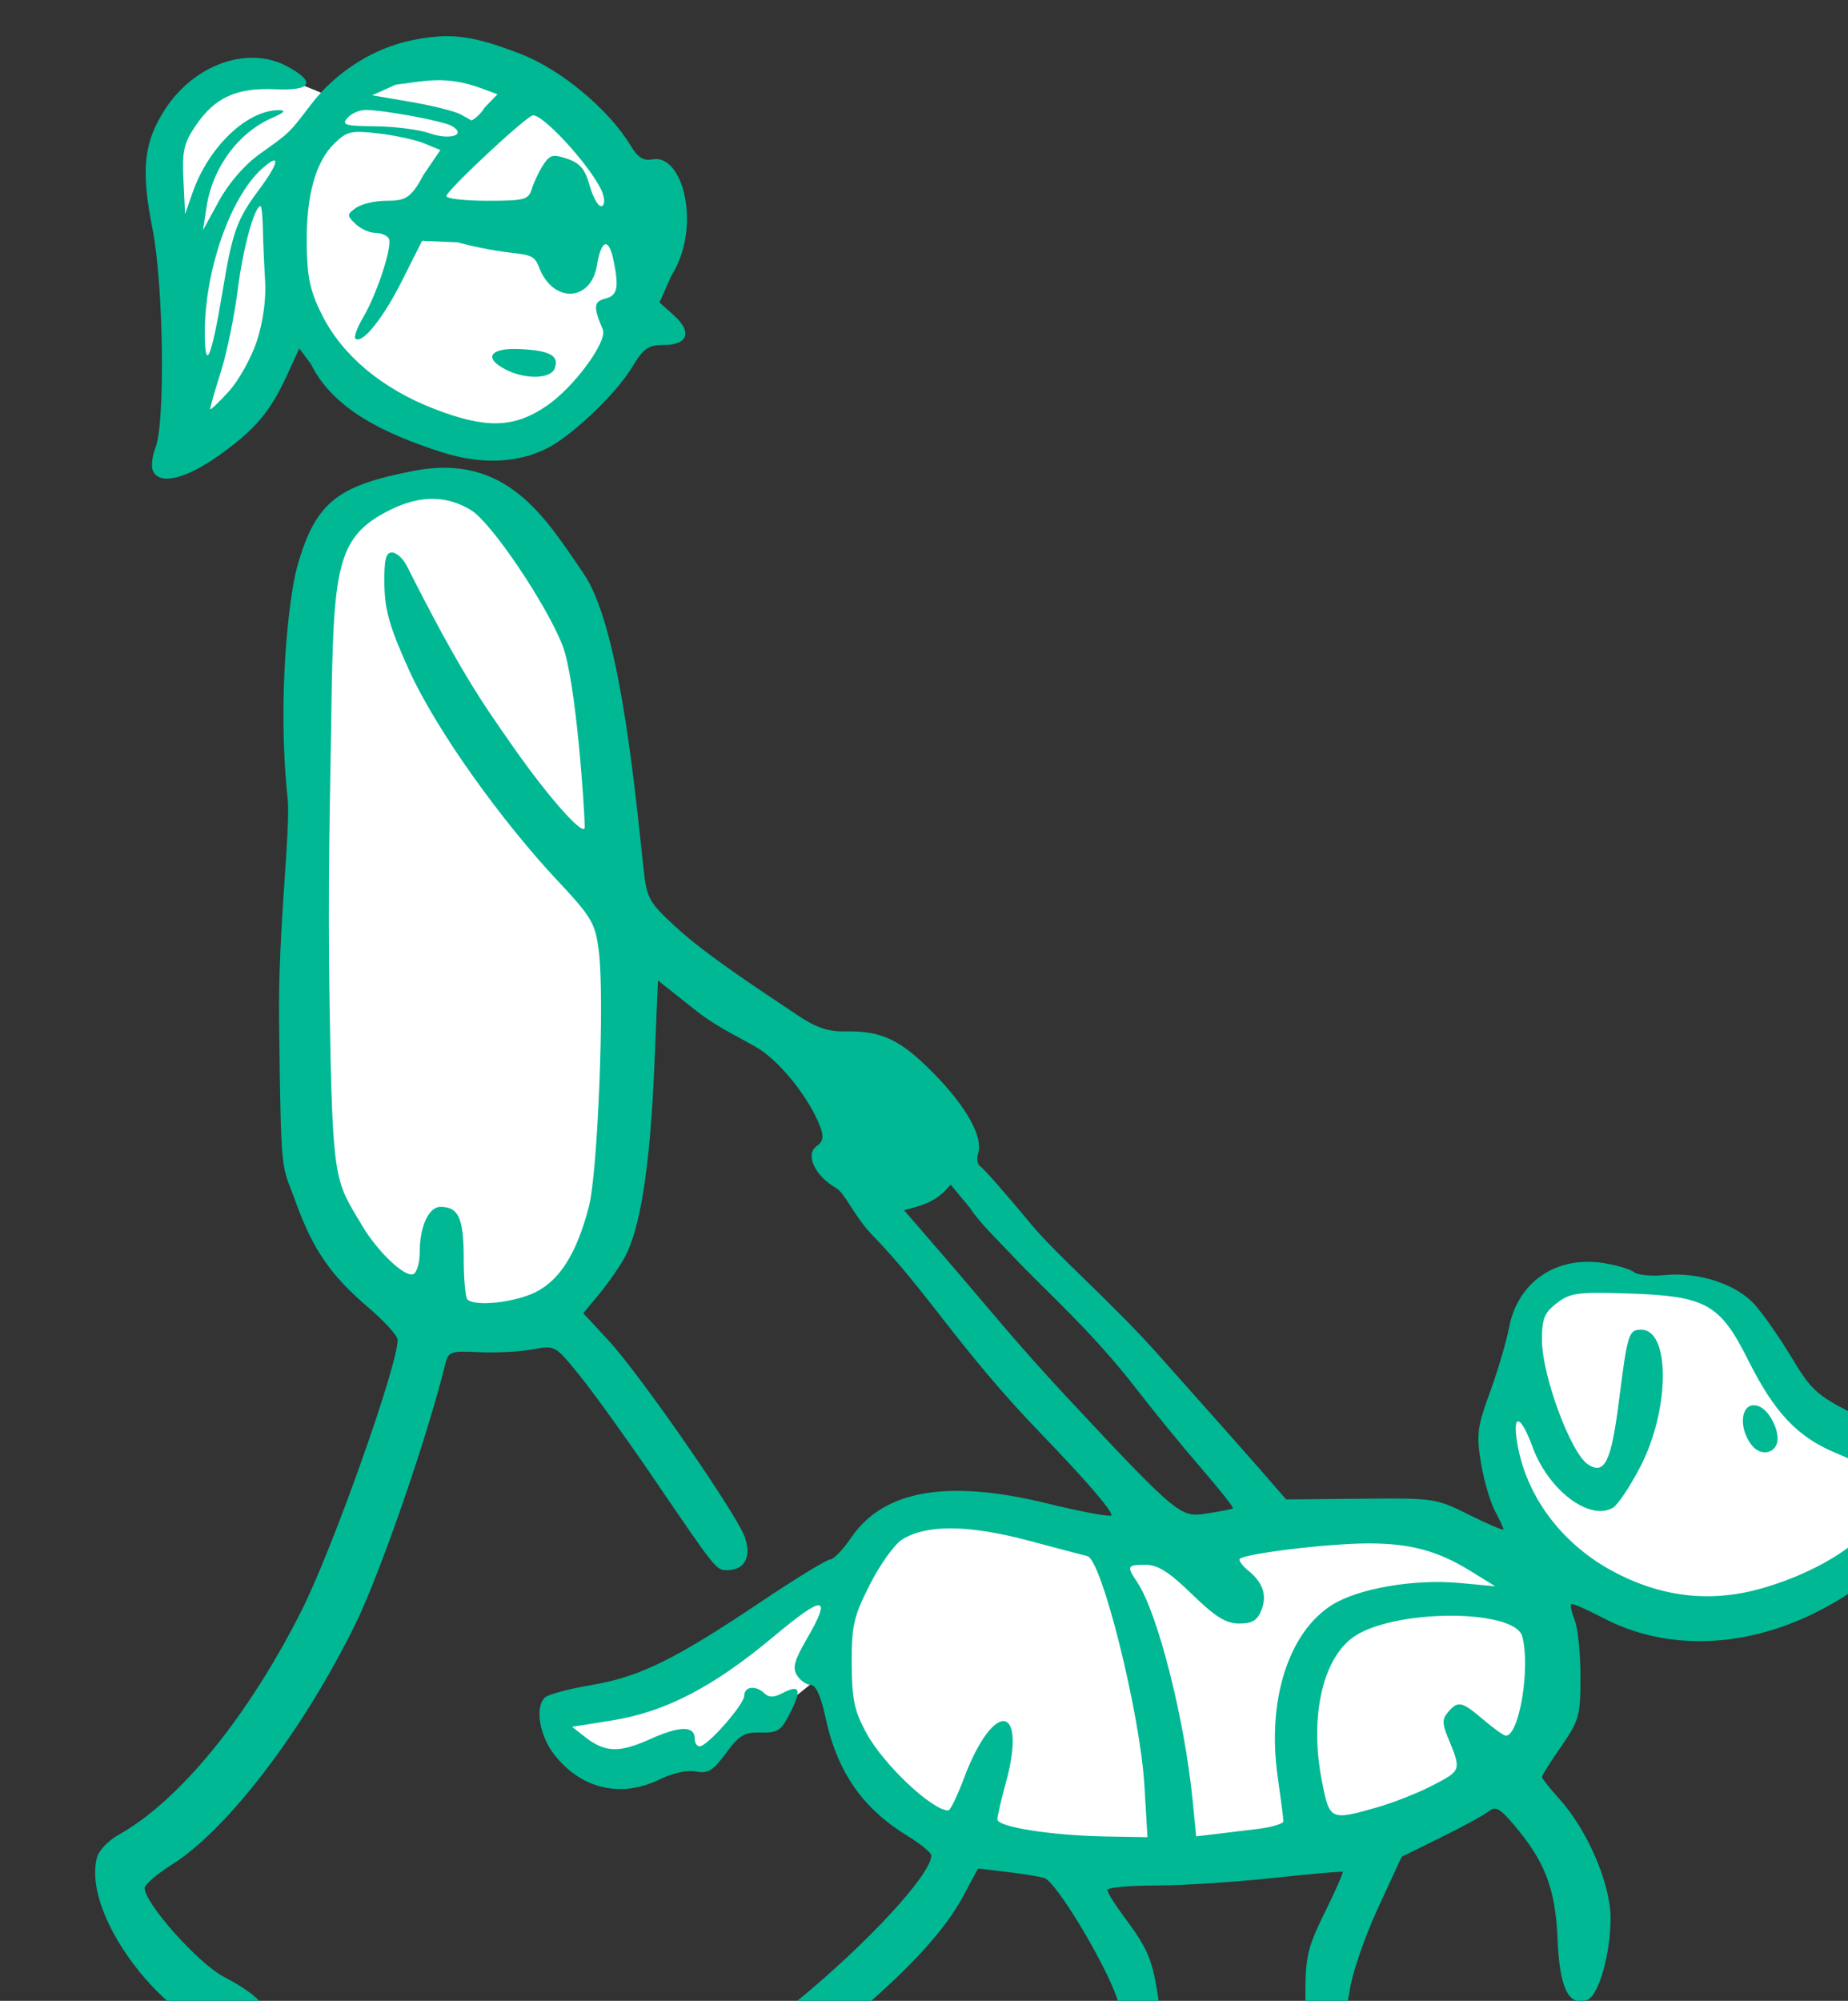<?xml version="1.0" ?><svg height="287.804mm" viewBox="0 0 265.914 287.804" width="265.914mm" xmlns="http://www.w3.org/2000/svg">
    <rect x="0" y="0" width="265.914" height="287.804" fill="#333333" stroke="none"/>
    <path d="m 36377.818,14942.971 c -33.342,-0.822 -64.759,20.115 -64.759,20.115 0,0 -31.147,-14.792 -47.227,-15.248 -16.081,-0.457 -37.689,19.036 -42.66,44.053 -4.971,25.018 11.259,105.411 8.976,134.994 -2.282,29.582 0.05,26.34 24.706,6.892 24.653,-19.448 32.362,-56.015 34.087,-57.293 1.725,-1.278 25.262,36.112 62.545,56.655 40.125,25.793 78.168,9.952 103.836,-17.713 25.667,-27.665 23.335,-71.446 15.573,-100.846 -7.761,-29.399 -42.71,-60.762 -80.754,-69.801 -4.756,-1.13 -9.56,-1.691 -14.323,-1.808 z m -12.974,229.49 c -23.31,0.436 -49.848,17.191 -57.172,47.107 0,0 -12.136,206.643 -9.295,286.442 2.84,79.8 48.696,125.954 111.9,119.517 63.205,-6.437 55.678,-118.909 58.823,-138.494 3.145,-19.585 -9.91,-189.949 -19.498,-228.297 -9.587,-38.347 -55.849,-84.272 -80.147,-86.144 -1.519,-0.117 -3.057,-0.16 -4.611,-0.131 z m 648.674,430.613 c -9.023,-0.131 -18.093,0.315 -26.514,1.379 -33.684,4.254 -33.754,45.782 -42.281,73.057 -8.526,27.276 16.209,71.494 16.209,71.494 0,0 -4.727,11.777 -32.08,-3.418 -27.353,-15.196 -112.283,-5.624 -150.442,-1.141 -38.159,4.483 -129.673,-18.082 -152.467,-16.031 -22.794,2.051 -36.216,36.545 -36.216,36.545 0,0 -38.074,14.587 -58.926,31.074 -20.853,16.487 -77.162,35.557 -96.326,39.66 -10.366,20.394 22.948,32.931 33.67,34.602 10.722,1.672 39.425,-5.85 44.322,-6.762 4.896,-0.911 31.151,-21.272 37.23,-23.855 6.078,-2.584 33.854,-26.289 33.854,-26.289 0,0 16.125,63.137 41.789,84.107 25.665,20.97 108.397,22.488 169.519,17.93 61.122,-4.559 137.524,-26.591 158.799,-50.828 21.274,-24.237 15.112,-83.196 17.307,-93.073 2.195,-9.877 16.208,4.863 46.769,13.448 30.561,8.585 94.132,-4.331 117.686,-19.754 23.553,-15.423 17.473,-26.516 21.357,-44.826 3.883,-18.311 -9.876,-23.781 -32.923,-37.153 -23.047,-13.372 -39.342,-51.437 -49.219,-64.429 -7.409,-9.744 -34.049,-15.342 -61.117,-15.737 z" fill="#FFFFFF" paint-order="markers stroke fill" transform="translate(100.737,79.462) matrix(0.265,0,0,0.265,-8797.42,-3384.427) translate(-3313.529,-2437.82)"/>
    <path d="m 33242.602,13572.947 c -2.879,-5.217 -1.836,-7.228 7.904,-15.22 38.63,-31.711 72.88,-68.871 72.86,-79.053 0,-1.457 -5.717,-6.148 -12.696,-10.427 -24.89,-15.263 -38.523,-35.017 -44.917,-65.082 -2.321,-10.92 -5.108,-17.019 -7.774,-17.019 -2.285,0 -5.646,-2.295 -7.464,-5.096 -2.63,-4.046 -1.621,-8.011 4.901,-19.273 14.26,-24.626 10.042,-25.06 -17.748,-1.826 -32.626,27.281 -58.674,40.808 -87.462,45.423 l -21.882,3.508 6.792,5.339 c 11.045,8.682 18.62,8.959 35.64,1.306 16.242,-7.305 24.169,-7.33 24.169,-0.07 0,2.22 1.187,4.037 2.639,4.037 4.207,0 24.245,-22.768 24.245,-27.551 0,-5.068 6.324,-5.74 11.029,-1.175 2.361,2.293 5.077,2.228 9.815,-0.235 9.358,-4.859 10.481,-1.951 4.126,10.675 -4.919,9.775 -6.754,11.007 -16.025,10.772 -8.923,-0.231 -11.71,1.423 -18.861,11.175 -7.014,9.561 -9.701,11.199 -16.345,9.967 -4.678,-0.869 -12.546,0.798 -19.103,4.046 -21.342,10.567 -42.987,5.651 -57.732,-13.115 -8.09,-10.297 -10.682,-25.755 -5.209,-31.066 1.723,-1.674 13.077,-4.721 25.226,-6.768 26.222,-4.419 45.179,-13.714 92.04,-45.128 18.893,-12.665 35.852,-23.037 37.687,-23.051 1.838,0 6.963,-5.346 11.394,-11.844 17.639,-25.869 52.382,-31.88 106.829,-18.483 16.523,4.064 31.925,7.001 34.23,6.524 2.493,-0.518 -12.789,-18.427 -37.736,-44.227 -44.332,-45.842 -62.167,-77.581 -91.736,-107.932 -9.877,-10.14 -14.776,-22.782 -19.771,-25.646 -11.517,-6.602 -16.928,-18.239 -10.576,-22.746 3.558,-2.525 4.03,-5.081 1.947,-10.554 -5.693,-14.97 -20.958,-34.408 -33.115,-42.164 -6.926,-4.42 -22.134,-11.226 -33.793,-20.441 l -21.196,-16.75 -2.009,47.596 c -2.346,55.533 -7.958,87.514 -15.864,102.357 -2.684,5.038 -8.881,13.997 -13.774,19.907 l -8.894,10.747 13.684,14.774 c 17.065,18.423 69.361,93.809 73.945,106.594 3.866,10.78 0.07,18.062 -9.4,18.062 -6.163,0 -5.581,0.726 -40.654,-50.742 -14.128,-20.732 -31.802,-45.268 -39.275,-54.527 -13.57,-16.81 -13.606,-16.83 -25.712,-14.552 -6.671,1.255 -19.697,1.94 -28.955,1.522 -16.193,-0.73 -16.904,-0.455 -18.81,7.303 -9.596,39.049 -34.956,112.389 -48.333,139.778 -28.233,57.802 -69.488,111.945 -99.849,131.041 -8.153,5.129 -14.823,10.868 -14.823,12.757 0,8.222 29.026,40.813 42.791,48.046 25.121,13.201 28.925,21.98 12.644,29.18 -29.66,13.118 -90.745,-57.354 -81.317,-93.814 0.956,-3.701 6.165,-9.194 11.571,-12.21 33.238,-18.531 70.512,-64.197 99.619,-122.036 16.87,-33.526 52.189,-133.037 52.063,-146.688 0,-2.247 -7.095,-10.091 -15.718,-17.43 -20.701,-17.618 -30.305,-31.577 -39.754,-57.782 -7.656,-21.232 -7.831,-10.367 -8.902,-98.492 -0.602,-49.436 6.412,-103.583 4.631,-120.327 -5.802,-54.599 0.867,-110.127 5.117,-125.349 9.956,-35.662 22.101,-44.35 63.493,-52.369 50.343,-9.754 71.279,25.308 92.116,55.777 18.559,27.139 26.804,105.856 32.248,157.551 1.989,18.891 2.672,20.226 17.331,33.854 16.935,15.743 47.178,35.274 67.085,48.626 9.615,6.446 16.217,8.648 25.392,8.472 19.807,-0.386 30.009,4.453 48.008,22.768 17.892,18.207 27.024,34.642 24.142,43.454 -0.96,2.937 -0.351,6.179 1.354,7.202 1.704,1.021 14.113,15.158 27.571,31.412 13.46,16.254 44.043,42.781 67.965,69.578 23.923,26.8 49.543,55.679 56.937,64.181 l 13.441,15.457 40.53,-0.392 c 40.027,-0.388 40.759,-0.278 58.996,8.822 10.157,5.065 18.467,8.589 18.467,7.831 0,-0.762 -2.111,-5.344 -4.687,-10.183 -2.578,-4.84 -5.97,-16.523 -7.536,-25.964 -2.53,-15.252 -1.99,-19.51 4.847,-38.175 4.235,-11.555 8.921,-27.412 10.418,-35.24 4.756,-24.876 25.725,-39.108 51.534,-34.977 6.948,1.114 14.287,3.318 16.31,4.905 2.023,1.584 9.416,2.305 16.431,1.601 18.554,-1.864 39.011,4.795 49.061,15.965 4.673,5.193 13.725,18.162 20.117,28.818 10.377,17.302 13.818,20.494 32.157,29.85 13.285,6.775 22.63,9.83 26.465,8.648 9.694,-2.987 18.154,1.397 22.593,11.712 7.681,17.842 -1.97,36.08 -21.63,40.87 -5.283,1.286 -6.983,3.719 -6.983,9.988 0,11.609 -15.836,26.048 -42.441,38.695 -38.509,18.303 -79.644,18.87 -112.595,1.545 -8.936,-4.697 -16.729,-8.075 -17.316,-7.504 -0.586,0.569 0.314,4.563 2.004,8.876 1.689,4.311 3.069,18.062 3.069,30.554 0,21.155 -0.717,23.752 -10.453,37.796 -5.752,8.294 -10.456,15.757 -10.456,16.582 0,0.824 4.23,6.175 9.4,11.893 15.167,16.767 27.715,45.759 27.837,64.309 0.134,19.397 -6.377,42.504 -12.614,44.825 -10.073,3.752 -15.033,-6.297 -16.135,-32.698 -1.154,-27.619 -6.784,-42.432 -23.653,-62.25 -7.821,-9.187 -10.084,-10.386 -13.854,-7.351 -2.478,1.997 -14.101,8.345 -25.83,14.11 l -21.323,10.482 -12.958,28.083 c -7.129,15.445 -13.973,35.321 -15.209,44.17 -2.48,17.736 -10.696,28.792 -19.08,25.671 -4.108,-1.533 -5.027,-5.944 -5.027,-24.117 0,-19.487 1.304,-24.886 10.537,-43.585 5.795,-11.738 10.164,-21.646 9.707,-22.017 -0.455,-0.372 -17.632,1.14 -38.166,3.361 -20.537,2.217 -49.102,4.046 -63.478,4.059 -14.374,0 -26.136,1.095 -26.136,2.406 0,1.31 3.826,7.512 8.504,13.78 12.822,17.179 15.506,23.073 18.42,40.458 3.226,19.245 1.564,23.985 -7.828,24.4 -11.544,0.511 -11.544,-13.558 -14.001,-20.373 -7.306,-20.258 -32.73,-62.257 -39.124,-64.639 -2.128,-0.793 -11.136,-2.298 -20.02,-3.349 l -16.15,-1.907 -8.316,15.414 c -9.412,17.441 -27.642,37.62 -55.536,61.471 -15.015,12.837 -21.157,16.284 -29.019,16.284 -7.034,0 -10.951,-1.771 -13.287,-6.013 z m 196.457,-132.437 c -2.305,-38.821 -23.19,-122.601 -30.988,-124.31 -1.405,-0.307 -15.804,-4.092 -31.996,-8.408 -32.555,-8.677 -55.53,-8.852 -68.633,-0.518 -4.134,2.628 -11.986,13.604 -17.45,24.386 -8.79,17.343 -9.925,22.287 -9.846,42.844 0.07,19.391 1.386,25.638 7.946,37.735 9.223,17.008 35.722,42.044 44.504,42.044 1.058,0 4.868,-7.845 8.47,-17.432 16.185,-43.084 34.692,-40.687 22.63,2.932 -2.425,8.772 -4.424,17.466 -4.445,19.319 -0.04,4.165 29.6,8.809 59.395,9.309 l 22.092,0.37 z m 61.298,23.832 c 7.803,-0.946 14.188,-2.847 14.188,-4.23 0,-1.38 -1.393,-12.243 -3.098,-24.137 -5.91,-41.241 5.756,-78.213 29.402,-93.199 14.191,-8.992 44.561,-14.243 69.285,-11.98 l 19.417,1.776 -13.769,-8.482 c -17.403,-10.724 -32.306,-14.746 -54.734,-14.766 -22.703,-0.02 -70.398,5.878 -70.398,8.706 0,1.192 2.088,3.848 4.642,5.908 8.103,6.526 10.496,13.471 7.379,21.424 -2.26,5.769 -4.982,7.438 -12.142,7.438 -7.205,0 -12.835,-3.497 -25.661,-15.947 -12.45,-12.084 -18.552,-15.947 -25.195,-15.947 -10.026,0 -10.361,0.718 -4.47,9.527 11.119,16.616 25.702,74.105 30.072,118.558 l 1.905,19.356 9.495,-1.144 c 5.221,-0.629 15.88,-1.918 23.682,-2.861 z m 65.174,-11.787 c 8.923,-2.542 22.699,-8.015 30.61,-12.16 15.057,-7.89 15.079,-7.962 7.711,-25.748 -3.109,-7.503 -3.09,-10.032 0.112,-13.774 5.39,-6.304 7.447,-5.862 19.157,4.118 5.614,4.783 11.105,8.699 12.206,8.699 7.332,0 13.477,-37.337 8.883,-53.956 -3.995,-14.444 -65.877,-15.01 -89.765,-0.822 -18.122,10.765 -25.983,43.431 -19.042,79.133 4.214,21.687 4.492,21.821 30.13,14.51 z m 209.1,-118.923 c 21.043,-6.062 40.646,-16.128 52.903,-27.167 8.4,-7.565 9.32,-9.683 6.466,-14.858 -1.83,-3.318 -2.597,-8.86 -1.705,-12.312 2.295,-8.872 -0.531,-11.888 -17.896,-19.106 -20.696,-8.603 -33.233,-21.884 -47.441,-50.251 -15.447,-30.843 -22.894,-34.947 -65.846,-36.293 -26.924,-0.843 -30.829,-0.307 -38.086,5.233 -6.771,5.17 -8.085,8.423 -8.085,20.006 0,19.314 15.667,61.58 25.061,67.614 8.996,5.775 12.532,-1.466 16.703,-34.228 4.723,-37.087 5.301,-38.94 12.134,-38.94 15.877,0 15.604,43.324 -0.469,74.33 -5.562,10.739 -12.261,20.779 -14.882,22.314 -12.662,7.418 -35.07,-9.526 -43.664,-33.018 -6.434,-17.584 -11.072,-18.711 -8.292,-2.011 4.696,28.176 23.401,53.674 50.363,68.648 26.857,14.916 54.257,18.238 82.736,10.039 z m -5.449,-77.239 c -8.408,-10.2 -6.009,-25.057 3.475,-21.524 6.174,2.298 12.044,14.743 9.723,20.615 -2.152,5.446 -9.064,5.924 -13.198,0.909 z m -282.03,33.917 c 0.543,-0.437 -7.307,-10.368 -17.445,-22.067 -10.138,-11.702 -25.963,-31.06 -35.169,-43.019 -23.754,-30.863 -50.291,-54.152 -66.168,-71.061 -7.499,-7.988 -19.381,-19.462 -24.09,-27.073 l -10.454,-12.552 c -7.232,9.131 -14.365,11.078 -25.245,13.937 l 20.67,23.904 c 25.208,29.156 39.303,47.072 67.206,77.007 62.664,67.228 62.429,65.775 76.994,63.61 6.994,-1.042 13.162,-2.249 13.701,-2.686 z m -378.776,-117.316 c 13.335,-6.604 22.374,-21.039 29.028,-46.352 4.835,-18.395 8.68,-113.506 5.401,-138.959 -1.955,-15.197 -3.723,-18.176 -23.022,-38.783 -28.259,-30.18 -64.586,-79.464 -80.259,-114.147 -10.243,-22.669 -12.929,-32.065 -13.127,-45.901 -0.201,-13.437 0.748,-17.396 4.121,-17.396 2.401,0 6.013,3.262 8.027,7.247 28.98,57.38 40.865,74.125 57.991,98.584 19.314,27.579 38.646,49.221 38.646,43.262 0,-7.888 -4.645,-80.081 -12.208,-98.99 -9.221,-23.053 -38.658,-66.484 -49.534,-73.093 -13.296,-8.074 -27.576,-8.171 -43.593,-0.294 -30.02,14.766 -31.162,31.337 -32.319,114.618 -0.605,43.513 -1.975,87.739 -0.907,153.672 1.595,98.623 2.895,95.394 17.652,120.327 8.639,14.598 23.819,28.79 28.064,26.241 1.777,-1.065 3.231,-6.343 3.231,-11.726 0,-13.98 4.884,-24.662 11.278,-24.662 9.774,0 12.62,6.233 12.62,27.641 0,11.377 0.896,21.553 1.991,22.617 4.109,3.989 25.556,1.721 36.919,-3.906 z m -207.729,-446.051 c -0.95,-2.406 -0.305,-7.95 1.434,-12.324 5.415,-13.614 4.391,-88.655 -1.624,-118.935 -6.376,-32.092 -4.766,-47.014 7.019,-65.05 15.803,-24.189 44.902,-34.396 65.953,-23.132 16.137,8.635 13.662,13.422 -6.473,12.517 -20.854,-0.938 -32.603,4.433 -42.98,19.655 -6.506,9.543 -7.476,13.831 -6.708,29.64 l 0.898,18.48 4.047,-11.599 c 8.791,-25.197 29.922,-45.199 47.363,-44.829 3.439,0.07 2.148,1.484 -3.614,3.948 -18.74,8.018 -32.785,26.888 -36.132,48.55 l -1.952,12.629 8.715,-15.895 c 5.32,-9.703 13.899,-19.594 22.027,-25.393 16.646,-11.871 15.882,-11.132 28.155,-27.202 13.303,-17.411 33.829,-30.405 54.676,-34.606 20.823,-4.196 32.533,-2.713 58.965,7.465 21.698,8.354 47.829,30.085 59.515,49.494 4.073,6.765 7.041,8.65 12.136,7.704 16.619,-3.085 26.805,36.994 10.073,63.309 l -6.361,14.354 7.825,7.04 c 10.098,9.085 7.667,16.067 -5.593,16.067 -8.444,0 -10.922,1.775 -17.352,12.423 -8.512,14.098 -32.525,36.935 -45.898,43.646 -16.411,8.238 -36.283,8.92 -57.693,1.979 -31.047,-10.064 -58.547,-23.263 -70.573,-47.708 l -6.324,-8.507 -6.249,13.708 c -9.361,20.534 -17.439,30.164 -37.105,44.216 -18.46,13.191 -32.935,16.536 -36.17,8.356 z m 213.997,-35.175 c 14.901,-10.216 33.062,-35.009 30.33,-41.403 -5.202,-12.179 -4.973,-15.094 1.313,-16.689 6.683,-1.696 7.588,-5.897 4.504,-20.874 -2.593,-12.576 -6.655,-11.317 -8.976,2.781 -3.304,20.051 -24.139,20.659 -31.492,0.916 -3.937,-10.567 -9.506,-4.113 -44.171,-13.393 l -19.291,-0.815 -10.938,21.747 c -10.346,20.569 -21.771,34.693 -25.295,31.275 -0.879,-0.854 0.996,-5.955 4.166,-11.338 7.798,-13.247 16.266,-39.412 13.938,-43.068 -1.037,-1.632 -4.401,-2.964 -7.472,-2.964 -3.071,0 -7.845,-2.196 -10.61,-4.88 -4.709,-4.57 -4.686,-5.117 0.359,-8.696 2.959,-2.103 10.262,-3.823 16.227,-3.823 9.633,0 13.435,-0.67 20.196,-13.772 l 9.351,-13.773 -8.7,-3.585 c -4.785,-1.971 -16.035,-4.422 -25.001,-5.446 -14.758,-1.682 -17.014,-1.167 -23.808,5.429 -10.347,10.043 -15.409,28.517 -15.051,54.919 0.245,17.961 1.875,25.44 8.348,38.281 11.098,22.018 32.515,39.925 60.899,50.91 28.17,10.903 43.368,10.471 61.174,-1.739 z m -21.731,-19.293 c -13.198,-6.482 -9.452,-12.298 7.362,-11.428 16.272,0.84 21.261,3.702 18.521,10.636 -2.176,5.498 -15.47,5.906 -25.883,0.792 z m -135.753,-15.855 c 3.362,-10.293 5.062,-22.717 4.46,-32.582 -0.535,-8.77 -1.086,-21.494 -1.223,-28.271 -0.135,-6.777 -0.692,-12.321 -1.23,-12.321 -3.316,0 -9.523,22.611 -12.338,44.94 -1.808,14.352 -5.962,34.576 -9.23,44.941 -3.269,10.366 -5.899,19.501 -5.842,20.298 0.07,0.798 4.572,-3.461 10.034,-9.461 5.464,-6.002 12.38,-18.397 15.369,-27.544 z m -18.631,-26.975 c 5.352,-32.31 7.756,-39.001 19.829,-55.179 11.14,-14.925 11.821,-20.593 1.333,-11.098 -17.208,15.581 -31.118,56.035 -30.827,89.664 0.18,21.098 3.71,12.557 9.665,-23.387 z m 206.515,-52.723 c -3.598,-11.494 -31.298,-42.715 -37.932,-42.755 -3.219,-0.02 -47.056,40.83 -47.056,43.848 0,1.39 9.99,2.529 22.202,2.529 20.439,0 22.361,-0.518 24.207,-6.524 1.104,-3.586 3.872,-9.394 6.149,-12.904 3.621,-5.579 5.27,-6.002 13.091,-3.357 6.869,2.326 9.678,5.662 12.091,14.356 1.727,6.232 4.525,11.331 6.215,11.331 1.801,0 2.229,-2.702 1.033,-6.524 z m -81.873,-36.892 c -4.593,-2.756 -36.875,-8.776 -47.054,-8.776 -3.361,0 -7.784,1.956 -9.829,4.349 -3.238,3.786 -1.255,4.371 15.315,4.512 10.471,0.09 23.741,1.815 29.491,3.829 10.911,3.826 20.043,0.865 12.077,-3.914 z m 17.709,-10.138 6.929,-7.16 -8.65,-3.201 c -20.097,-7.437 -31.96,-3.618 -46.587,-2.004 l -12.841,5.77 21.307,3.644 c 11.719,2.005 23.817,5.062 26.884,6.791 3.067,1.73 5.677,3.184 5.802,3.233 0.135,0.05 4.347,-2.406 7.156,-7.073 z" fill="#00B894" transform="translate(100.737,79.462) matrix(0.265,0,0,0.265,-8797.42,-3384.427)"/>
</svg>